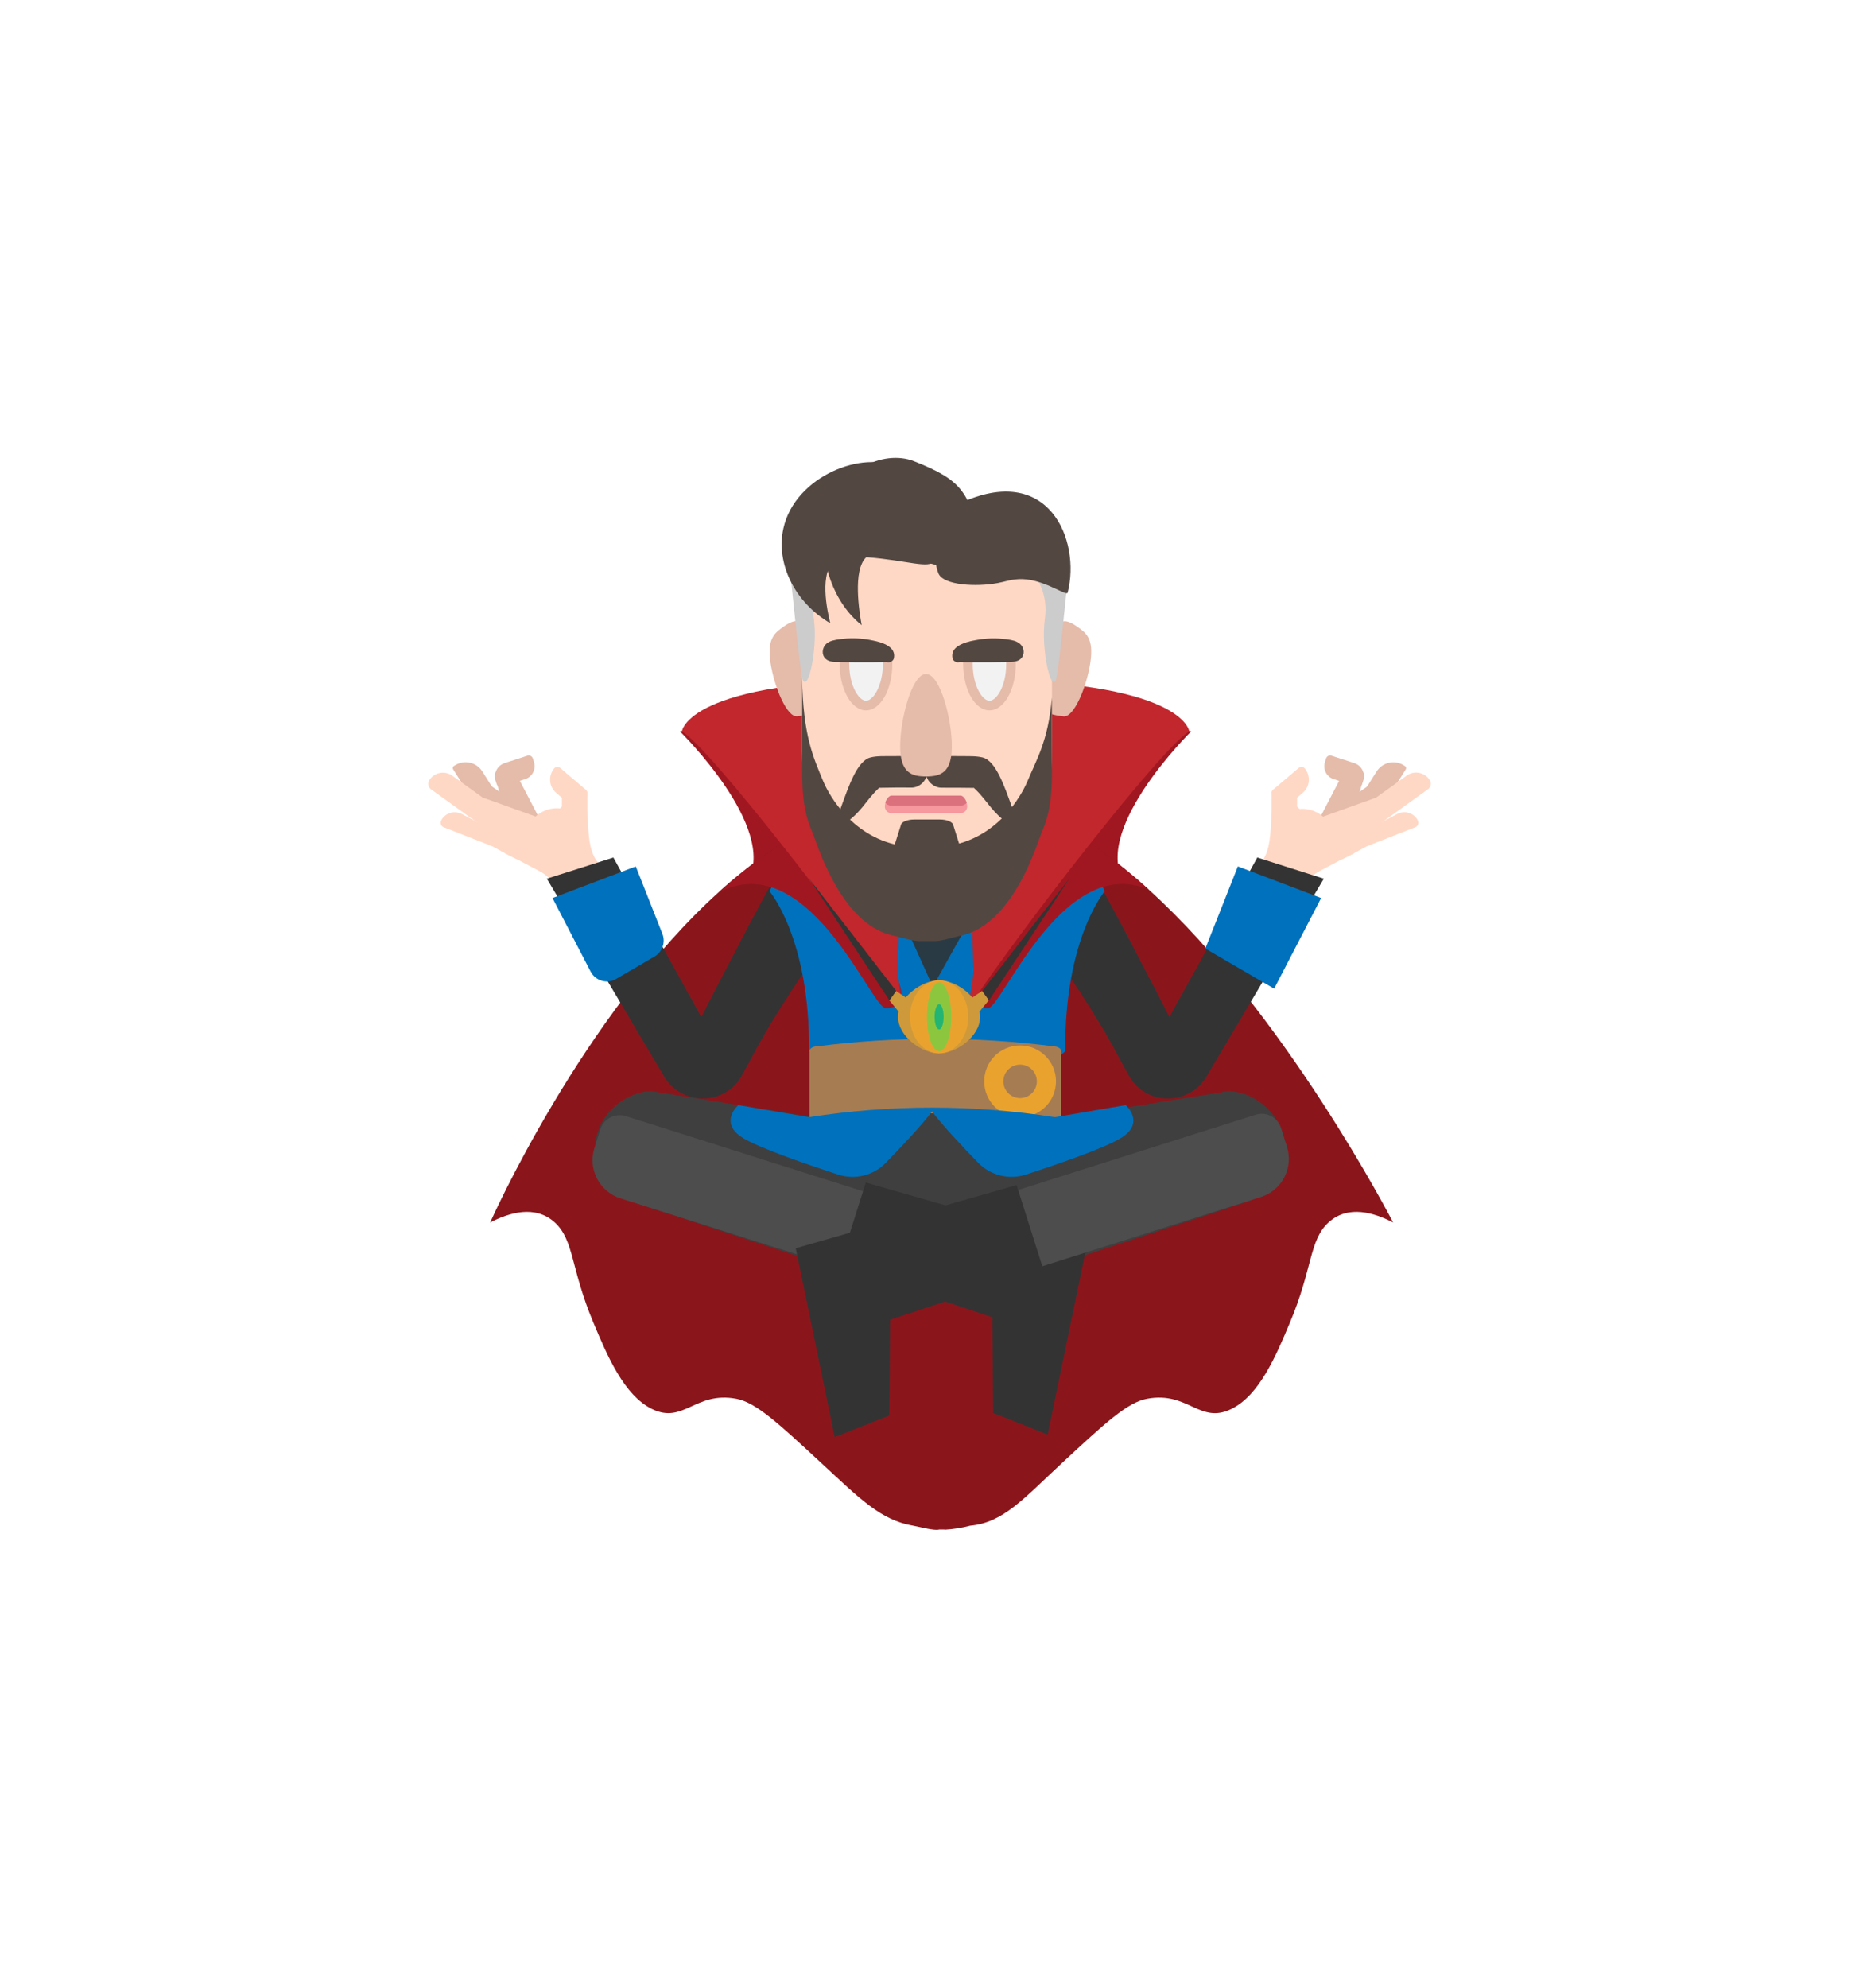 <?xml version="1.0" encoding="utf-8"?>
<!-- Generator: Adobe Illustrator 23.0.2, SVG Export Plug-In . SVG Version: 6.00 Build 0)  -->
<svg version="1.1" id="Layer_1" xmlns="http://www.w3.org/2000/svg" xmlns:xlink="http://www.w3.org/1999/xlink" x="0px" y="0px"
	 viewBox="0 0 1942.1 2076.2" style="enable-background:new 0 0 1942.1 2076.2;" xml:space="preserve">
<style type="text/css">
	.st0{fill:#A01721;}
	.st1{fill:#8A161C;}
	.st2{fill:#E5BBAA;}
	.st3{fill:#FFD8C5;}
	.st4{fill:#29ABE2;}
	.st5{fill:#3F3F3F;}
	.st6{fill:#333333;}
	.st7{fill:#293A44;}
	.st8{fill:#4D4D4D;}
	.st9{fill:#0071BC;}
	.st10{fill:#A67C52;}
	.st11{fill:#C1272D;}
	.st12{fill:#534741;}
	.st13{fill:#F7979E;}
	.st14{fill:#DB717D;}
	.st15{fill:#CCCCCC;}
	.st16{fill:none;stroke:#EAA22F;stroke-width:20;stroke-miterlimit:10;}
	.st17{fill:#CE993A;}
	.st18{fill:#EAA22F;}
	.st19{fill:#8CC63F;}
	.st20{fill:#22B573;}
	.st21{fill:#F2F2F2;}
</style>
<title>gavstrange</title>
<g>
	<g id="Layer_1-2">
		<g>
			<g>
				<path class="st0" d="M1244.4,764c0,0-102,100-71,156l-66-35l105-129L1244.4,764z"/>
				<path class="st0" d="M710.4,764c0,0,102,100,71,156l66-35l-105-129L710.4,764z"/>
			</g>
			<path class="st1" d="M1455.4,1276.9c-19.4-10-46.8-18.9-67.5,0c-20.3,18.6-16.4,47.8-40.2,104.3c-14.8,35.3-32,76.1-61.3,90.5
				c-33,16.3-45.1-18.7-88-10.7c-20.6,3.8-43.5,25-89.2,67.4c-40.1,37.2-61,62-95.7,65.2c-8.7,2.3-17.7,3.7-26.7,4.2v-0.2h-6.1v0.2
				c-6.5,0.7-16.5-2.2-26.7-4.2c-33.8-5.7-55.6-28.1-95.7-65.2c-45.8-42.4-68.7-63.6-89.2-67.4c-42.9-8-55,26.9-88,10.7
				c-29.3-14.5-46.5-55.2-61.3-90.5c-23.7-56.4-19.9-85.7-40.2-104.3c-20.7-18.9-48.1-10-67.5,0c0,0,95.4-215.8,239.6-345.8l0,0
				c32.2-29,66.8-53.8,103.4-70.9c26.7-12.5,54.3-20.9,82.8-23.9c18.9-2,34.4-3,39-3.3c0.7,36.6,4.8,73.3,8.3,110l2-110
				c4.6,0.2,20,1.2,39,3.2c25.5,2.7,51,11,76.1,23.6c33.4,16.7,66.3,40.8,97.6,69.2C1343.1,1058.6,1455.4,1276.9,1455.4,1276.9z"/>
			<g>
				<g>
					<path class="st2" d="M1417.4,838.6l20.7-32.7c6.1-9.7,19-12.6,28.6-6.4c0,0,0,0,0,0l1.1,0.7c1.1,0.7,1.5,2.2,0.8,3.4
						l-30.5,48.2c-0.7,1.1-2.1,1.4-3.2,0.7l-16.9-10.7C1417.1,841.1,1416.7,839.7,1417.4,838.6L1417.4,838.6z"/>
					<path class="st2" d="M1388.4,861.2l14.8,4.8c2.9,0.9,6-0.7,6.9-3.5l14.3-49c0.9-2.9,1.2-6.5-1.7-7.5l-14.8-4.8
						c-2.9-0.9-5.2,6.2-6.1,9.1l-23.9,45.8C1376.9,859,1385.5,860.2,1388.4,861.2z"/>
					<path class="st2" d="M1417.6,821.7l-24.3-7.9c-7.5-2.4-11.5-10.4-9.1-17.9l1.2-3.8c0.7-2.3,3.2-3.5,5.5-2.8l0,0l24,7.8
						c7.6,2.5,11.8,10.7,9.3,18.3l0,0l-1.2,3.5C1422.4,821.2,1419.9,822.4,1417.6,821.7z"/>
					<g>
						<path class="st3" d="M1290.1,938.9c-0.3-0.4-0.5-0.9-0.8-1.3C1289.5,938.1,1289.8,938.5,1290.1,938.9z"/>
						<path class="st3" d="M1368.2,858c-11.2-17.2-26.1-27.7-36.2-18.5c-9.2,8.4,4,56.9-24.9,68.9c-10.3,32.4-15.2,32.4-17,30.6
							c4.8,7.5,14.5,10,22.4,5.9l106.2-56.3l-45.2-28.9C1372.5,857.7,1370.1,857,1368.2,858z"/>
					</g>
					<path class="st2" d="M1437,850.2l-90.5,47.5c-1.5,0.7-3.2,0.2-4-1.2l-8.6-16.5c-0.8-1.5,33.1-16.3,34.5-17.1l69-47.6
						c1.4-0.8,2.8,7.2,3.5,8.6l2.8,5.3C1447.6,836.8,1444.6,846.2,1437,850.2z"/>
					<path class="st3" d="M1435.6,861.7l-90,48.5c-1.4,0.7-3.2,0.2-4-1.2l-8.8-16.4c-0.8-1.4,2.7-22.6,4.2-23.4l98.2-35.2
						c1.4-0.7,3.2-0.2,4,1.2l2.8,5.3C1446,848.1,1443.1,857.5,1435.6,861.7z"/>
					<path class="st3" d="M1431.5,882l-23.9,12.9c-10.3,5.6-21.8,7.5-27.3-2.9l-0.5-1c-0.5-1-0.2-2.3,0.8-2.8l48.6-26.2
						c1-0.5,2.3-0.2,2.8,0.8c0,0,0,0,0,0l5.5,10.2C1440.3,878.3,1436.8,879.2,1431.5,882z"/>
					<path class="st3" d="M1414.8,849.5l54.8-39.4c7.5-5.4,18-3.7,23.4,3.8l0,0l0.5,0.6c2.3,3.1,1.5,7.5-1.6,9.8l-62.7,45.1
						c-1.2,0.9-3,0.6-3.8-0.6l0,0l-11.1-15.5C1413.3,852.2,1413.6,850.4,1414.8,849.5C1414.8,849.5,1414.8,849.5,1414.8,849.5z"/>
					<path class="st3" d="M1479,863.9l-49.8,19.5c-1,0.5-2.3,0.1-2.9-0.9l-6.2-9.1c-0.5-1-0.1-2.3,0.9-2.9l38.7-20.3
						c7.8-4.1,17.4-1.1,21.5,6.7l0,0C1482.5,859.4,1481.5,862.6,1479,863.9z"/>
					
						<ellipse transform="matrix(0.721 -0.693 0.693 0.721 -227.476 1188.465)" class="st3" cx="1361.5" cy="876.6" rx="31.6" ry="32.6"/>
					<path class="st3" d="M1333.5,824h16.6c2.8,0,5,2.2,5,5v43.1c0,2.8-2.2,5-5,5h-16.6c-2.8,0-5-2.2-5-5V829
						C1328.5,826.2,1330.7,824,1333.5,824z"/>
					<path class="st3" d="M1329.9,824.9l27-22.9c1.8-1.6,4.6-1.3,6.1,0.5c0,0,0,0,0,0l0,0c6.5,7.7,5.6,19.2-2.1,25.7l-16.4,14
						c-1.8,1.6-4.6,1.3-6.1-0.5c0,0,0,0,0,0l-9-10.6C1327.9,829.2,1328.1,826.5,1329.9,824.9L1329.9,824.9L1329.9,824.9z"/>
				</g>
				<path class="st3" d="M1408.5,894.4l-1.5,0.4l-0.2,0.1c-4,1.1-7.9,2.6-11.7,4.4c-6.8,3.3-13.2,7.3-19.2,11.9
					c-21.9,16.8-37.5,39.1-37.5,39.1l-25.5-5l-0.1-0.6l-5.8-26.2l72.7-27.3l0.4-0.2c0,0,29.4-2.1,34.4-0.2c0.1,0,0.3,0.1,0.4,0.2
					L1408.5,894.4z"/>
			</g>
			<g>
				<g>
					<path class="st2" d="M503.9,851.7l-30.5-48.2c-0.7-1.2-0.4-2.7,0.8-3.4c0,0,0,0,0,0l1.1-0.7c9.7-6.1,22.5-3.3,28.6,6.4
						c0,0,0,0,0,0l20.7,32.7c0.7,1.1,0.4,2.5-0.7,3.2l-16.9,10.7C506,853.1,504.6,852.8,503.9,851.7z"/>
					<path class="st2" d="M553.7,861.2l-14.8,4.8c-2.9,0.9-6-0.7-6.9-3.5l-14.3-49c-0.9-2.9-1.2-6.5,1.7-7.5l14.8-4.8
						c2.9-0.9,5.2,6.2,6.1,9.1l23.9,45.8C565.1,859,556.6,860.2,553.7,861.2z"/>
					<path class="st2" d="M527.1,797.1l24-7.8c2.3-0.7,4.7,0.5,5.5,2.8l1.2,3.8c2.4,7.5-1.7,15.5-9.1,17.9l-24.3,7.9
						c-2.3,0.7-4.7-0.5-5.5-2.8l-1.2-3.5C515.4,807.8,519.5,799.6,527.1,797.1z"/>
					<g>
						<path class="st3" d="M652,938.9c0.3-0.4,0.5-0.8,0.8-1.3C652.6,938.1,652.3,938.5,652,938.9z"/>
						<path class="st3" d="M573.9,858c11.2-17.2,26.1-27.7,36.2-18.5c9.2,8.4-4,56.9,24.9,68.9c10.3,32.4,15.2,32.4,17,30.6
							c-4.8,7.5-14.5,10-22.4,5.9l-106.3-56.3l45.2-28.9C569.5,857.7,571.9,856.9,573.9,858C573.9,858,573.9,858,573.9,858z"/>
					</g>
					<path class="st2" d="M505.1,850.2l90.6,47.5c1.5,0.7,3.2,0.2,4-1.2l8.7-16.5c0.8-1.5-33-16.3-34.5-17.1l-69-47.6
						c-1.5-0.8-2.8,7.2-3.5,8.6l-2.8,5.3C494.5,836.8,497.4,846.2,505.1,850.2z"/>
					<path class="st3" d="M506.5,861.7l90,48.5c1.4,0.7,3.2,0.2,4-1.2l8.8-16.4c0.8-1.4-2.7-22.6-4.2-23.4L507,834
						c-1.4-0.7-3.2-0.2-4,1.2l-2.8,5.3C496.1,848.1,499,857.5,506.5,861.7z"/>
					<path class="st3" d="M510.6,882l23.9,12.9c10.3,5.6,21.8,7.5,27.3-2.9l0.5-1c0.5-1,0.2-2.3-0.8-2.8L512.9,862
						c-1-0.5-2.3-0.2-2.8,0.8l-5.5,10.2C501.7,878.3,505.3,879.2,510.6,882z"/>
					<path class="st3" d="M512.9,869.5l-62.7-45.1c-3.1-2.3-3.8-6.6-1.6-9.8l0,0l0.5-0.6c5.4-7.5,15.9-9.2,23.4-3.8l54.7,39.4
						c1.2,0.9,1.6,2.6,0.7,3.8c0,0,0,0-0.1,0.1l-11.1,15.4C515.9,870.1,514.2,870.4,512.9,869.5C513,869.5,512.9,869.5,512.9,869.5z
						"/>
					<path class="st3" d="M463.1,863.9l49.8,19.5c1,0.5,2.3,0.1,2.9-0.9l6.2-9.1c0.5-1,0.1-2.3-0.9-2.9l-38.7-20.3
						c-7.8-4-17.3-1-21.5,6.7l0,0C459.6,859.4,460.6,862.6,463.1,863.9z"/>
					
						<ellipse transform="matrix(0.693 -0.721 0.721 0.693 -453.707 687.479)" class="st3" cx="580.6" cy="876.6" rx="32.6" ry="31.6"/>
					<path class="st3" d="M608.6,877.1H592c-2.8,0-5-2.2-5-5V829c0-2.8,2.2-5,5-5h16.6c2.8,0,5,2.2,5,5v43.1
						C613.6,874.8,611.3,877.1,608.6,877.1z"/>
					<path class="st3" d="M597.5,842.2l-16.4-14c-7.7-6.5-8.6-18-2.1-25.7l0,0l0,0c1.6-1.8,4.3-2,6.1-0.5l27,23
						c1.8,1.6,2,4.3,0.5,6.1l-9,10.6C602.1,843.5,599.4,843.8,597.5,842.2C597.5,842.2,597.5,842.2,597.5,842.2z"/>
				</g>
				<path class="st3" d="M527.1,890.9c0.1-0.1,0.2-0.1,0.4-0.2c5-1.9,34.5,0.2,34.5,0.2l0.4,0.2l72.7,27.3l-5.8,26.2l-0.1,0.6
					l-25.5,5c0,0-15.5-22.3-37.5-39.1c-5.9-4.6-12.4-8.6-19.1-11.9c-3.7-1.8-7.6-3.3-11.6-4.4l-0.2-0.1l-1.5-0.4L527.1,890.9z"/>
			</g>
			<path class="st4" d="M855.8,877h242.6c4.3,0,7.7,3.4,7.7,7.7l0,0v323c0,32.2-26.1,58.2-58.2,58.2H906.4
				c-32.2,0-58.2-26.1-58.2-58.2V884.7C848.1,880.4,851.6,877,855.8,877L855.8,877L855.8,877z"/>
			<path class="st5" d="M1106.1,1156v68.5c0,28.5-27.1,51.5-60.5,51.5h-137c-33.4,0-60.5-23.1-60.5-51.5V1156"/>
			<g>
				<path class="st6" d="M954.3,970.9c13.8-12.9,84.1-80.6,84.1-80.6s66.1-42.4,93.3,3.2c27.2,45.6,90,168.9,90,168.9l91.8-166.7
					l69.5,22.1l-122.6,206.7c-18.2,30.6-62.8,30.6-80.6-0.2c-4.6-7.9-9.3-17.1-14.4-26.5c-28.8-53.5-77.5-120.4-77.5-120.4
					l-59.5,41.8L954.3,970.9z"/>
				<path class="st6" d="M1000,970.9c-13.8-12.9-84.1-80.6-84.1-80.6s-66.1-42.4-93.3,3.2s-90,168.9-90,168.9l-91.8-166.7
					l-69.5,22.1l122.6,206.7c18.2,30.6,62.8,30.6,80.6-0.2c4.5-7.9,9.3-17.1,14.4-26.5c28.8-53.5,77.5-120.4,77.5-120.4l59.5,41.8
					L1000,970.9z"/>
			</g>
			<rect x="935.2" y="978" class="st7" width="83" height="183"/>
			<path class="st5" d="M921.8,1341.2l-260.3-85.8c-30.4-10.1-46.9-42.8-36.9-73.2l0,0c10-30.3,43-46.9,63.8-41.2l344.6,55.2
				c0.5,59.8,2.8,64.3,1.4,68.5l-7.9,23.8C1012,1331.8,965.2,1355.3,921.8,1341.2z"/>
			<path class="st8" d="M653.8,1165.8l412.9,130.8c3,1,4.7,4.2,3.8,7.2c0,0,0,0,0,0l-21.8,68.7c-1,3-4.2,4.7-7.2,3.8c0,0,0,0,0,0
				l-393.3-124.6c-22-7-34.2-30.5-27.2-52.5l6.2-19.6C630.6,1168.5,642.6,1162.3,653.8,1165.8L653.8,1165.8z"/>
			<path class="st9" d="M909.2,886l-86.7,7.5l-18.6,37.4c0,0,42.3,49.1,41.3,167.1l74.4,66.3l79.6-79.3L909.2,886z"/>
			<path class="st9" d="M1055.2,886l80.4,7.5l18.6,37.4c0,0-42.3,49.1-41.3,167.1l-74.4,66.3l-94.3-79.3L1055.2,886z"/>
			<path class="st10" d="M1100.6,1172c-81.9-12.2-165.1-12.2-247,0c-2,0-3.9-0.5-5.6-1.5c-1.4-0.8-2.2-2.1-2.4-3.7v-68.7
				c0-2.9,3.6-5.2,8-5.2c82-10.5,165-10.5,247,0c2,0,3.9,0.5,5.7,1.5c1.4,0.7,2.2,2.1,2.3,3.7v68.7
				C1108.6,1169.6,1105,1172,1100.6,1172z"/>
			<path class="st5" d="M1042.1,1341.2l260.3-85.8c30.4-10.1,46.8-42.8,36.9-73.2l0,0c-10-30.3-42.9-46.9-63.8-41.2L931,1196
				c-0.5,59.8-2.8,64.3-1.4,68.5l7.9,23.8C951.9,1331.8,998.7,1355.3,1042.1,1341.2z"/>
			<path class="st0" d="M1200,929l-2.7-1c-88.3-33.7-150.9,125-165,125c-44,0,14.1-76.2,14.1-76.2l56-117
				C1135.8,876.5,1168.6,900.6,1200,929z"/>
			<path class="st0" d="M925.1,1053c-14.1,0-76.7-158.6-165-125c-2.9,1.1-5.6,2.1-8.3,3.1c32.2-29,66.8-53.8,103.4-70.9l55.8,116.6
				C910.9,976.8,969.1,1053,925.1,1053z"/>
			<polygon class="st6" points="904.5,1235.2 876.8,1322.7 1036.7,1375.9 1037.6,1475.9 1094.5,1498.4 1135.3,1301.2 			"/>
			<path class="st8" d="M1317.2,1250.3l-393.3,124.6c-3,1-6.3-0.7-7.2-3.8c0,0,0,0,0,0l-21.8-68.7c-1-3,0.7-6.3,3.8-7.2c0,0,0,0,0,0
				l412.9-130.8c11.2-3.6,23.1,2.6,26.7,13.8c0,0,0,0,0,0l6.2,19.6C1351.4,1219.9,1339.3,1243.4,1317.2,1250.3
				C1317.2,1250.3,1317.2,1250.3,1317.2,1250.3z"/>
			<polygon class="st6" points="1062,1237.8 1089.8,1325.4 929.9,1378.5 929,1478.5 872,1501 831.3,1303.8 			"/>
			<g>
				<path class="st11" d="M939,1047c-45.3-69-197.7-266.5-226.6-283c0,0,5-54,231-54c0,0-2.1,200-5.5,302.3
					C937.4,1027.8,947.5,1059.9,939,1047z"/>
				<path class="st11" d="M1015.8,1047c45.3-69,197.7-266.5,226.6-283c0,0-5-54-231-54c0,0,2.1,200,5.5,302.3
					C1017.5,1027.8,1007.3,1059.9,1015.8,1047z"/>
				<path class="st2" d="M804.9,692c3.9,25.9,17.4,57.9,28.2,56.2c20.8-3.1,27.7-0.4,8.8-85.3c-3-13.7-8-19-22.8-8.7
					C810.1,660.6,801.1,666,804.9,692z"/>
				<path class="st2" d="M1139.1,692c-3.9,25.9-17.3,57.9-28.2,56.3c-20.8-3.1-27.7-0.4-8.8-85.3c3.1-13.7,8-19,22.8-8.7
					C1133.9,660.6,1143,666,1139.1,692z"/>
				<path class="st3" d="M1099,560c0,65.1-0.1,162.1,0,213c0,31.2,0.1,52-11,77c-3.3,7.5-28.4,61.8-83,74c-12.5,2.8-23.4,6.7-31,6
					h-11c-7.6,0.7-18.5-3.2-31-6c-54.5-12.2-79.7-66.5-83-74c-11.1-25-11-45.8-11-77c0.1-50.9,0-147.9,0-213"/>
				<path class="st12" d="M1099,793c0,31.2,0.1,52-11,77c-3.3,7.5-28.4,94.8-83,107c-12.5,2.8-23.4,6.7-31,6h-11
					c-7.6,0.7-18.5-3.2-31-6c-54.5-12.2-79.7-99.5-83-107c-11.1-25-11-45.8-11-77c0-28.3,0-55.7,0-85.6c0.7,61.1,12,84.3,22,108.6
					c3.1,7.5,24.4,53.8,74.8,66c11.5,2.8,20.2,3,28.6,3h6.6c9.6,0.2,19.2-0.8,28.6-3c50.4-12.2,71.7-58.5,74.8-66
					c8.7-21.3,21.8-41.7,25.5-87.3C1099,750.6,1099,771.5,1099,793z"/>
				<path class="st12" d="M995.5,860.7c-1.8-2.8-7.2-4.7-13.4-4.7h-27.2c-6.2,0-11.6,1.9-13.4,4.7l-8,25.3h70L995.5,860.7z"/>
				<path class="st13" d="M1009.1,836.2c0.3,0.8,0.5,1.5,0.7,2.2c0,0.2,0.1,0.4,0.1,0.5c0.3,1.1,0.5,2.3,0.5,3.5c0,3.9-3.1,7-7,7
					h-72c-3.9,0-7-3.1-7-7c0-1.2,0.2-2.3,0.5-3.5c0-0.2,0.1-0.4,0.1-0.5c0.2-0.7,0.4-1.5,0.7-2.2L1009.1,836.2z"/>
				<path class="st14" d="M924.9,838.2c0.4-1.2,0.9-2.4,1.6-3.4c1.3-2.1,3-3.8,4.9-3.8h72c3,0,5.5,4.1,6.5,7.3
					c-0.4,0.7-0.9,1.3-1.6,1.7c-1.5,1-3.2,1.5-4.9,1.5h-72C928.5,841.5,925.9,840.1,924.9,838.2z"/>
				<path class="st15" d="M1078.4,597.4c8.1,10,12.8,22.2,13.7,35c0.3,5.1,0.1,10.1-0.7,15.2c-3.5,28.5,4.4,64,8.9,64.4
					c4,0.4,3.5,6,17.1-125L1078.4,597.4z"/>
				<path class="st15" d="M863.4,597.4c-8.1,10-12.8,22.2-13.7,35c-0.3,5.1-0.1,10.1,0.7,15.2c3.5,28.5-4.4,64-8.9,64.4
					c-4,0.4-3.5,6-17.1-125L863.4,597.4z"/>
				<path class="st12" d="M1115.4,619c-1.1,4.5-27-15.9-52-14c-9.5,0.7-12.9,2.5-21,4c-22.1,4.2-56.7,2.5-62-10c-6-14-7.7-59,22-73
					C1095.4,482,1129.4,564,1115.4,619z"/>
				<path class="st12" d="M974.4,566c-16.8-46.8-25.2-70.2-37-77c-33.6-19.5-106.7,7.4-119,63c-8,36.3,11.5,77,49,99
					c-3.1-12.5-12.4-54.1,6-67c3.2-2.2,7.7-4,32-2c44.2,3.6,64.6,12.4,71,4C979.8,581.6,977.6,574.9,974.4,566z"/>
				<path class="st12" d="M1024.4,564c-13.1-49.5-18-62-69.7-82.3c-31-12.2-83.1,7.8-92.7,66.6c-6.3,38.4,9,81.5,38.2,104.7
					c-2.4-13.2-9.7-57.2,4.7-70.9c2.5-2.4,6-4.2,24.9-2.1c34.4,3.8,55.5,14.5,65.6,13C1029.8,587.7,1026.9,573.4,1024.4,564z"/>
				<path class="st12" d="M952.1,789.8c-7-0.1-14.1-0.1-21.1,0c-7.1,0.1-14.7-0.4-21.7,1.4c-13.9,3.5-22.9,30.8-29.9,49.8
					c-3,8.1-6,17-5,17c0,0,6,12,31-20.5c1.8-2.3,5.2-6.5,8.3-9.9l4.7-4.7h0.2c11.2-0.2,22.3-0.4,33.5-0.2
					c8.6,0.1,16.8-7.7,16.4-16.5C968.2,797.2,961.3,789.9,952.1,789.8z"/>
				<path class="st12" d="M967.3,806.3c-0.4,8.8,7.8,16.6,16.5,16.5c11.2-0.1,22.3,0.1,33.5,0.2h0.2c1.5,1.5,4.5,4.5,4.7,4.7
					c3.1,3.3,6.5,7.6,8.3,9.8c25,32.5,31,20.5,31,20.5c1,0-2-8.9-5-17c-7-19-16-46.3-29.9-49.8c-6.9-1.7-14.6-1.3-21.7-1.4
					s-14.1-0.1-21.1,0C974.5,789.9,967.7,797.2,967.3,806.3z"/>
				<path class="st2" d="M994.4,779.5c0,27.9-12.1,31.5-27,31.5s-27-3.6-27-31.5s12.1-75.5,27-75.5
					C982.4,704,994.4,751.6,994.4,779.5z"/>
			</g>
			<path class="st9" d="M577.2,938l39.8,76.8c4.9,9.4,16.5,13.1,25.9,8.2c0.3-0.1,0.6-0.3,0.8-0.5l40.1-23.4
				c8.2-4.8,11.7-14.9,8.2-23.7L664.2,905L577.2,938z"/>
			<polygon class="st9" points="1380.2,938 1331.1,1032.7 1259.2,990.8 1293.2,905 			"/>
			<circle class="st16" cx="1065.7" cy="1129.5" r="27.5"/>
			<g>
				<g>
					<path class="st17" d="M981.3,1100.3c16.8,0,42.6-17.1,42.6-38.2s-25.8-38.2-42.6-38.2h-0.5c-16.8,0-42.6,17.1-42.6,38.2
						s25.8,38.2,42.6,38.2L981.3,1100.3z"/>
					<ellipse class="st18" cx="981.1" cy="1062.1" rx="30.4" ry="38.2"/>
					<ellipse class="st19" cx="981.1" cy="1062.1" rx="12.7" ry="35.9"/>
					<ellipse class="st20" cx="981.1" cy="1062.1" rx="4.7" ry="13.2"/>
					<polygon class="st17" points="939.1,1057.1 928.8,1044.5 936.1,1035 948.1,1043.2 					"/>
					<polygon class="st17" points="1022.9,1057.1 1033.2,1044.5 1026,1035 1014,1043.2 					"/>
				</g>
				<polygon class="st6" points="845.2,917.6 929.2,1045 936.2,1035 				"/>
				<polygon class="st6" points="1117.2,917.6 1033.2,1045 1026.2,1035 				"/>
			</g>
			<path class="st9" d="M1176,1154.3l-73.9,12.6c-85.1-13.3-171.8-13.3-256.9,0l-73.9-12.6c0,0-21.3,18.5,5.3,34.6
				c17.5,10.5,67.1,27.6,99.1,38c17.5,5.7,36.8,1,49.7-12.3c16.5-17,38.3-40,48.3-53.7c10,13.6,31.7,36.7,48.3,53.7
				c12.9,13.2,32.2,18,49.7,12.3c32-10.4,81.6-27.4,99-38C1197.3,1172.9,1176,1154.3,1176,1154.3z"/>
			<path class="st2" d="M932.2,693.5c0,26.8-12.3,48.5-27.5,48.5s-27.5-21.7-27.5-48.5c0-0.6,0-1.3,0-1.9c0.1-8.3,1.6-16.5,4.4-24.3
				c9.4-0.9,18.9-0.4,28.2,1.4c6.3,1.2,15.7,3.3,20.8,8.2c0.9,4.4,1.4,8.9,1.6,13.5C932.2,691.4,932.2,692.4,932.2,693.5z"/>
			<path class="st2" d="M1061.2,693.5c0,26.8-12.3,48.5-27.5,48.5c-15.2,0-27.5-21.7-27.5-48.5c0-0.6,0-1.2,0-1.9
				c0.1-7,1.2-13.9,3.1-20.6c3.2-1,6.5-1.8,9.8-2.4c10.7-2.1,21.7-2.4,32.4-0.9c1.9,0.3,3.9,0.5,5.8,1c2.3,7.2,3.6,14.6,3.8,22.1
				C1061.2,691.7,1061.2,692.6,1061.2,693.5z"/>
			<path class="st21" d="M904.7,732c-7.1,0-17.5-15-17.5-38.5c0-0.5,0-1.1,0-1.6v-0.1c0.1-5,0.7-10,1.9-14.9c0.6,0,1.2,0,1.9,0
				c5.7,0,11.3,0.5,16.9,1.6c2.5,0.5,9.4,1.8,13.6,4c0.4,2.7,0.7,5.4,0.8,8.2v0.1c0,0.8,0.1,1.7,0.1,2.7
				C922.2,717,911.9,732,904.7,732z"/>
			<path class="st21" d="M1033.7,732c-7.1,0-17.5-15-17.5-38.5c0-0.5,0-1,0-1.5v-0.1c0.1-4.3,0.5-8.5,1.4-12.7
				c1.2-0.3,2.3-0.5,3.4-0.7c9.4-1.8,19-2.1,28.5-0.9c1,4.5,1.6,9,1.7,13.6c0,0.8,0,1.6,0,2.3C1051.2,717,1040.9,732,1033.7,732z"/>
			<path class="st12" d="M1066.3,688.2c-1.5,1.3-3.2,2.2-5.1,2.6c-3.3,0.8-7.1,0.6-10.4,0.7c-5.3,0.1-10.7,0.2-16,0.2
				c-9.5,0.1-19,0-28.5-0.1l-3.9-0.1l-0.2,0.1c-2.8,0.9-6.5-1.1-7.1-4c-1.9-9.4,6.1-14,14.3-16.6c3.2-1,6.5-1.8,9.8-2.3
				c10.7-2.1,21.7-2.4,32.4-0.9c1.9,0.3,3.9,0.5,5.8,1c3.1,0.5,6,1.9,8.4,3.9C1070.2,676.7,1070.9,684,1066.3,688.2z"/>
			<path class="st12" d="M933.8,687.6c-0.2,1.1-0.8,2-1.7,2.7c-1.5,1.3-3.5,1.8-5.4,1.3c-0.1,0-0.1,0-0.2-0.1
				c-10.8,0.2-21.6,0.3-32.3,0.2c-5.3,0-10.7-0.1-16-0.2h-0.9c-5,0-10.8,0.3-14.7-3.3c-4.6-4.2-3.8-11.5,0.5-15.6
				c3.8-3.5,9.3-4.2,14.2-4.9c1.4-0.2,2.9-0.4,4.3-0.5c9.4-0.9,18.9-0.4,28.1,1.4c6.3,1.2,15.7,3.3,20.8,8.2
				C933.6,679.6,934.8,683.7,933.8,687.6z"/>
		</g>
	</g>
</g>
</svg>
